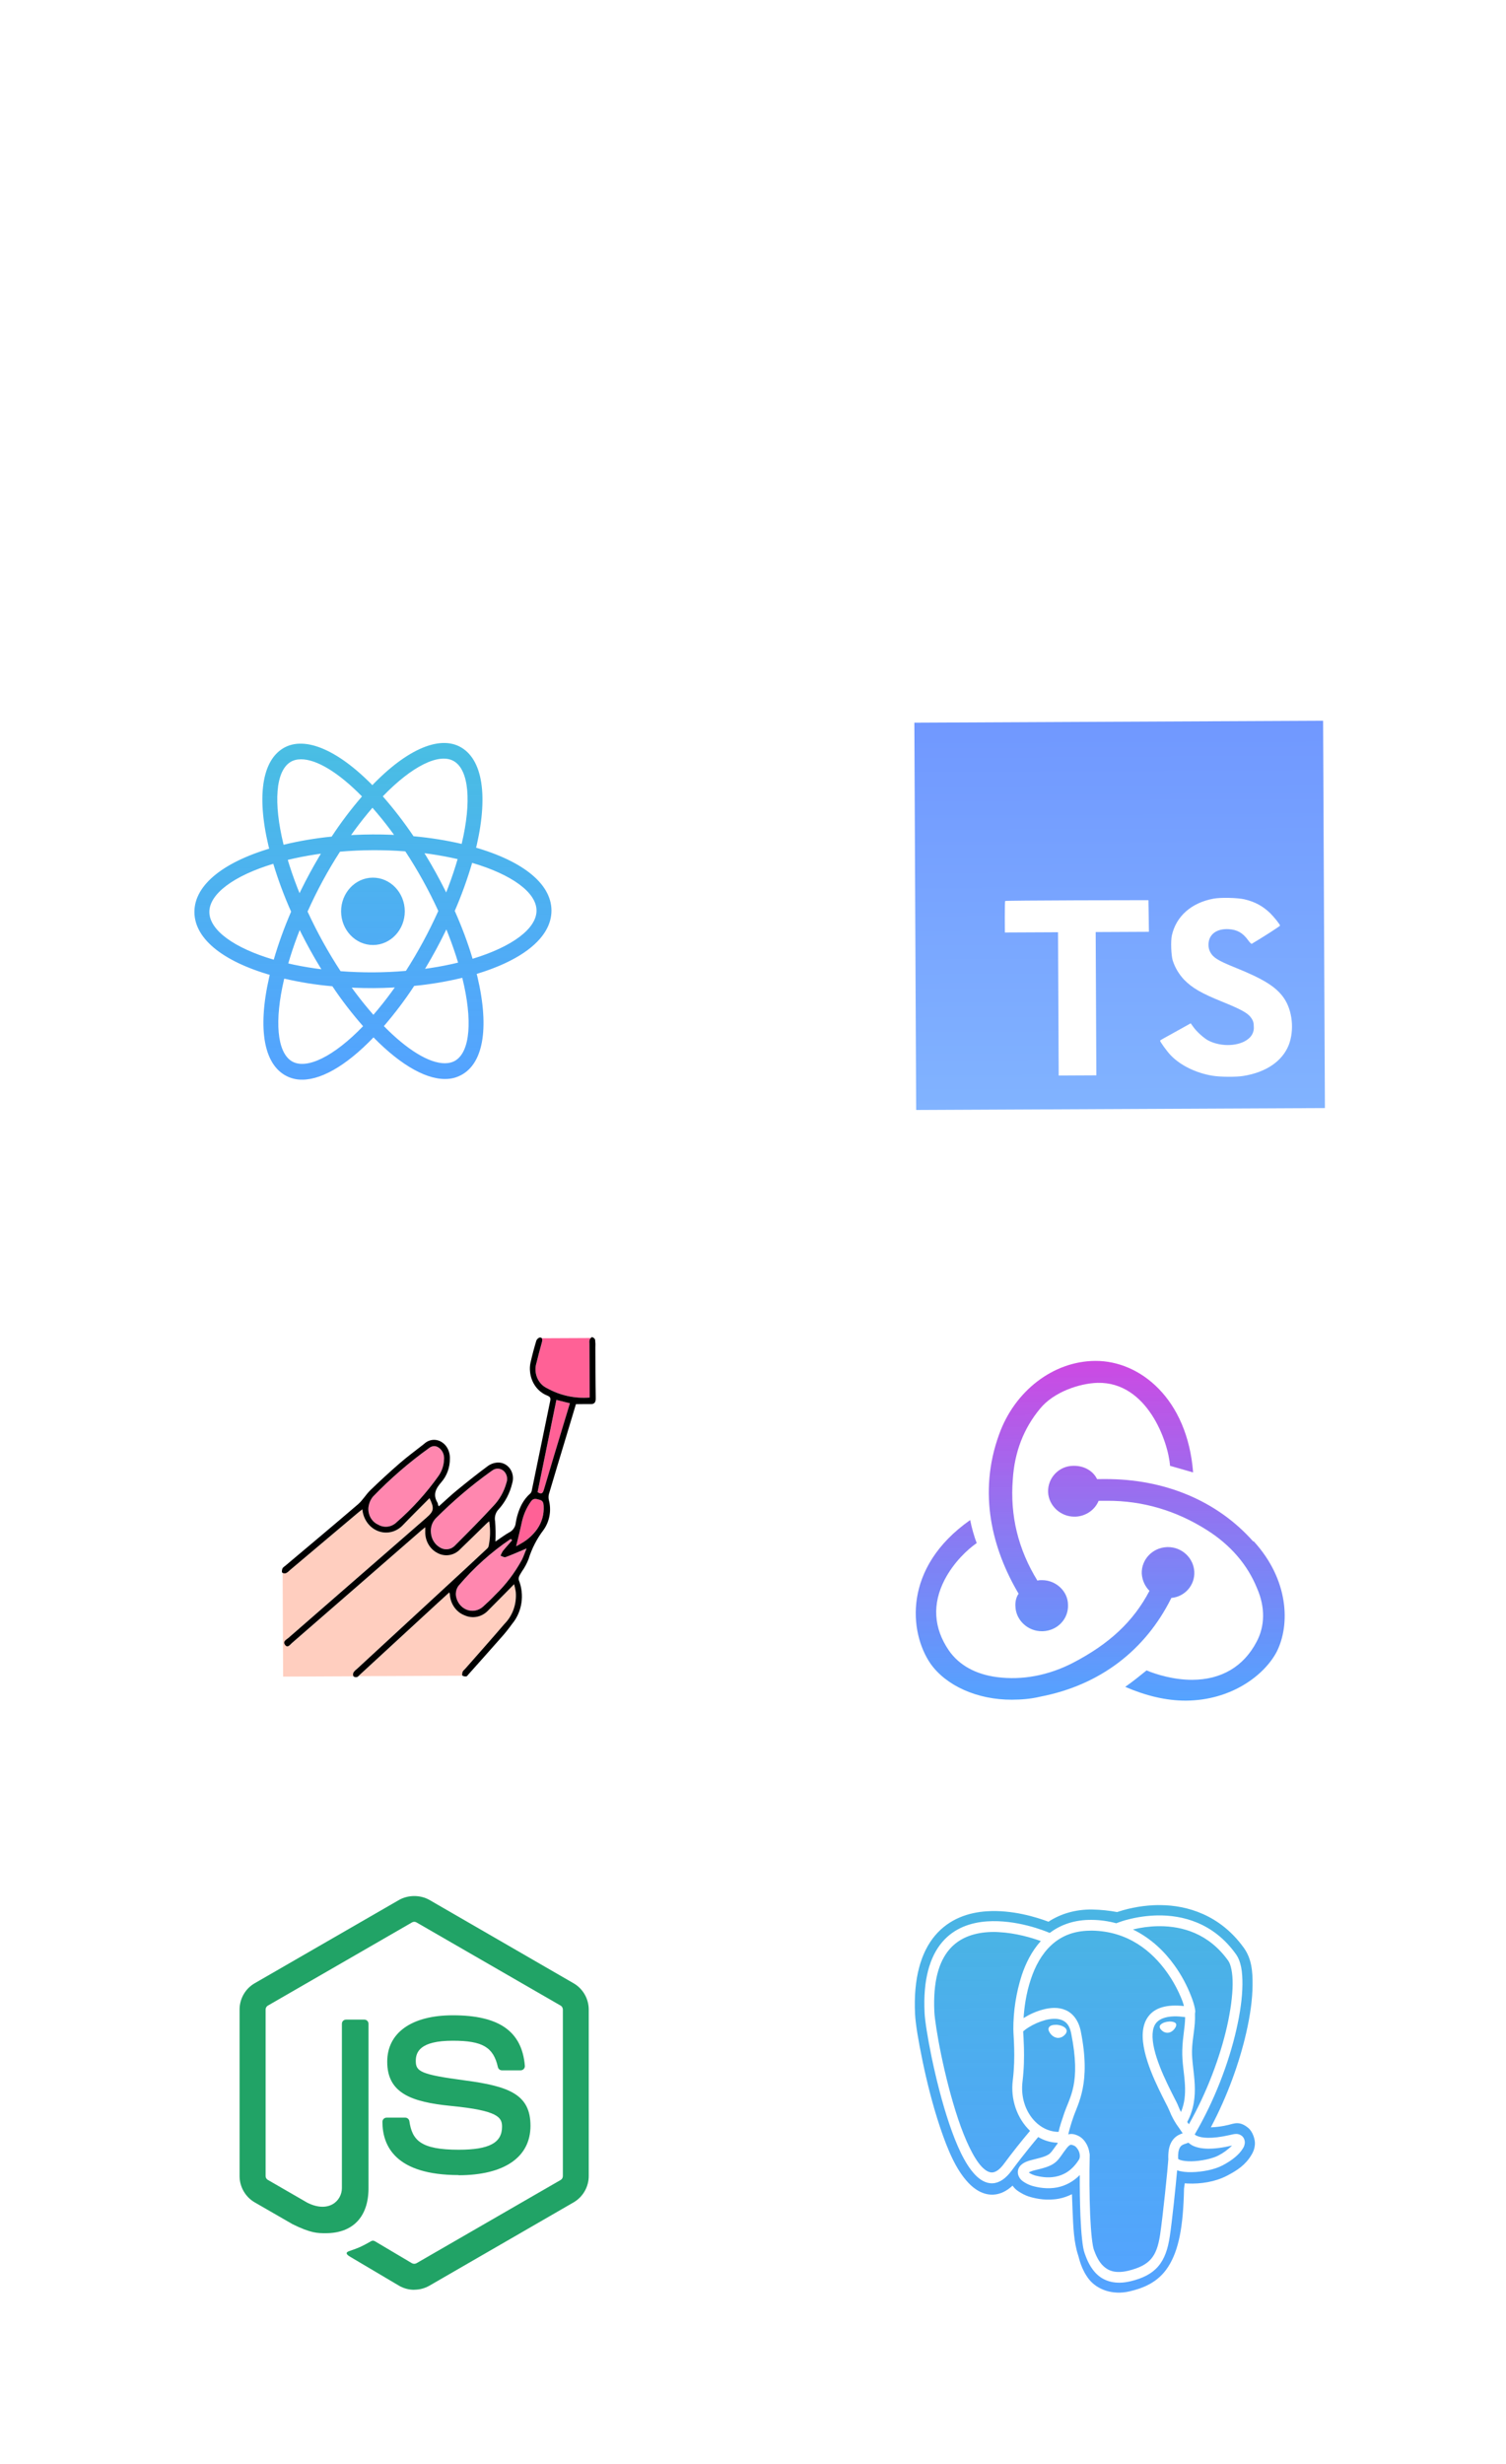 <svg width="140" height="229" viewBox="0 0 140 229" fill="none" xmlns="http://www.w3.org/2000/svg">
<path d="M108.892 148.499C110.135 148.39 111.091 147.322 111.024 146.053C110.95 144.783 109.874 143.769 108.574 143.775L108.484 143.776C107.139 143.825 106.089 144.932 106.14 146.244C106.187 146.912 106.468 147.447 106.856 147.841C105.368 150.681 103.133 152.77 99.731 154.537C97.448 155.71 95.032 156.161 92.675 155.857C90.703 155.601 89.159 154.752 88.209 153.382C86.786 151.305 86.647 149.065 87.815 146.808C88.666 145.182 89.946 143.987 90.796 143.402C90.582 142.862 90.321 141.951 90.189 141.262C83.869 145.704 84.544 151.74 86.484 154.58C87.929 156.656 90.864 157.972 94.074 157.957C94.935 157.953 95.833 157.889 96.709 157.673C102.276 156.605 106.476 153.34 108.869 148.544L108.892 148.499ZM116.509 143.261C113.176 139.489 108.281 137.428 102.716 137.454L101.984 137.458C101.624 136.694 100.783 136.216 99.84 136.221L99.779 136.221C98.428 136.227 97.383 137.361 97.433 138.669C97.485 139.916 98.577 140.952 99.884 140.946L99.991 140.946C100.955 140.898 101.785 140.313 102.128 139.476L102.92 139.472C106.22 139.457 109.346 140.381 112.206 142.197C114.39 143.579 115.967 145.408 116.853 147.589C117.632 149.37 117.595 151.123 116.809 152.587C115.603 154.876 113.549 156.095 110.836 156.108C109.122 156.116 107.451 155.602 106.588 155.233C106.077 155.647 105.221 156.34 104.602 156.762C106.493 157.582 108.399 158.051 110.242 158.043C114.418 158.023 117.511 155.724 118.679 153.511C119.95 151.009 119.825 146.804 116.531 143.217L116.509 143.261ZM94.397 149.316C94.449 150.563 95.541 151.6 96.853 151.593L96.938 151.593C98.31 151.544 99.349 150.437 99.281 149.125C99.275 147.876 98.16 146.839 96.853 146.845L96.763 146.846C96.681 146.846 96.552 146.846 96.441 146.892C94.652 143.986 93.888 140.865 94.151 137.493C94.308 134.954 95.157 132.747 96.689 130.906C97.966 129.343 100.379 128.555 102.031 128.51C106.654 128.401 108.611 133.996 108.768 136.221L110.914 136.835C110.385 130.012 106.004 126.452 101.828 126.471C97.909 126.49 94.304 129.273 92.866 133.339C90.903 138.764 92.234 143.955 94.693 148.111C94.483 148.377 94.357 148.861 94.397 149.316V149.316Z" fill="url(#paint0_linear_423_35)"/>
<path d="M34.654 81.562C33.023 81.569 31.701 82.981 31.709 84.706C31.717 86.431 33.052 87.83 34.684 87.822C36.315 87.815 37.638 86.403 37.629 84.678C37.621 82.953 36.286 81.554 34.654 81.562ZM26.41 90.952L25.756 90.784C20.887 89.504 18.085 87.312 18.073 84.764C18.061 82.216 20.844 79.999 25.7 78.673L26.352 78.499L26.539 79.183C27.039 80.974 27.679 82.72 28.449 84.407L28.591 84.715L28.452 85.029C27.699 86.718 27.074 88.469 26.591 90.271L26.41 90.952ZM25.405 80.273C21.715 81.388 19.454 83.083 19.462 84.758C19.47 86.433 21.747 88.1 25.447 89.186C25.894 87.658 26.433 86.171 27.063 84.722C26.418 83.279 25.866 81.797 25.405 80.273V80.273ZM42.986 90.874L42.799 90.19C42.299 88.399 41.659 86.653 40.889 84.971L40.747 84.658L40.886 84.344C41.639 82.656 42.264 80.904 42.747 79.102L42.928 78.421L43.582 78.589C48.451 79.87 51.253 82.061 51.265 84.609C51.277 87.157 48.494 89.374 43.639 90.7L42.986 90.874ZM42.275 84.651C42.947 86.167 43.505 87.656 43.933 89.1C47.629 87.98 49.884 86.29 49.876 84.615C49.868 82.941 47.591 81.273 43.891 80.187C43.444 81.708 42.905 83.202 42.275 84.651ZM25.394 80.268L25.207 79.583C23.816 74.494 24.215 70.837 26.3 69.552C28.347 68.291 31.644 69.755 35.114 73.487L35.586 73.994L35.118 74.505C33.899 75.859 32.787 77.315 31.789 78.862L31.602 79.142L31.277 79.172C29.512 79.329 27.762 79.634 26.047 80.088L25.394 80.268ZM27.974 70.562C27.601 70.564 27.272 70.646 26.997 70.818C25.628 71.665 25.399 74.579 26.363 78.504C27.836 78.148 29.325 77.896 30.833 77.746C31.691 76.439 32.636 75.19 33.651 74.014C31.486 71.802 29.437 70.554 27.974 70.561L27.974 70.562ZM41.376 100.273C41.371 100.273 41.371 100.273 41.376 100.273C39.405 100.282 36.863 98.729 34.225 95.885L33.752 95.378L34.22 94.867C35.44 93.513 36.551 92.057 37.549 90.51L37.731 90.23L38.056 90.194C39.821 90.043 41.571 89.738 43.292 89.278L43.944 89.104L44.131 89.788C45.522 94.878 45.123 98.53 43.038 99.813C42.531 100.124 41.959 100.281 41.376 100.272L41.376 100.273ZM35.686 95.358C37.852 97.57 39.9 98.818 41.363 98.811L41.368 98.811C41.736 98.809 42.065 98.722 42.34 98.555C43.709 97.709 43.944 94.794 42.974 90.869C41.501 91.225 40.005 91.477 38.504 91.621C37.646 92.934 36.701 94.178 35.686 95.359L35.686 95.358ZM43.903 80.181L43.248 80.008C41.523 79.571 39.771 79.282 38.004 79.141L37.679 79.114L37.494 78.835C36.482 77.297 35.357 75.852 34.125 74.51L33.652 74.003L34.12 73.492C37.554 69.728 40.837 68.233 42.896 69.475C44.993 70.738 45.426 74.393 44.083 79.495L43.903 80.181ZM38.44 77.711C40.019 77.858 41.522 78.097 42.917 78.427C43.85 74.493 43.587 71.579 42.211 70.747C40.84 69.92 38.275 71.211 35.587 74.006C36.613 75.178 37.565 76.413 38.44 77.712L38.44 77.711ZM28.113 100.335C27.529 100.349 26.951 100.198 26.442 99.892C24.345 98.628 23.912 94.979 25.255 89.878L25.436 89.192L26.09 89.36C27.691 89.781 29.454 90.069 31.329 90.227L31.654 90.259L31.839 90.538C32.851 92.076 33.976 93.521 35.208 94.864L35.681 95.37L35.213 95.881C32.606 98.75 30.08 100.327 28.113 100.336L28.113 100.335ZM26.422 90.946C25.489 94.88 25.752 97.794 27.128 98.626C28.499 99.442 31.059 98.162 33.752 95.367C32.726 94.195 31.769 92.96 30.899 91.656C29.391 91.526 27.898 91.287 26.422 90.945L26.422 90.946ZM34.703 91.827C33.562 91.832 32.395 91.786 31.223 91.688L30.898 91.661L30.708 91.377C30.044 90.374 29.412 89.344 28.829 88.284C28.241 87.224 27.701 86.142 27.199 85.035L27.058 84.722L27.196 84.408C27.688 83.298 28.218 82.209 28.796 81.144C29.364 80.096 29.985 79.048 30.645 78.033L30.833 77.747L31.157 77.717C33.474 77.5 35.802 77.489 38.115 77.685L38.44 77.712L38.63 77.996C39.963 80 41.14 82.126 42.139 84.338L42.28 84.651L42.142 84.965C41.164 87.186 40.012 89.323 38.693 91.34L38.505 91.626L38.181 91.656C37.014 91.764 35.842 91.821 34.703 91.827V91.827ZM31.659 90.253C33.702 90.409 35.69 90.4 37.736 90.224C38.868 88.454 39.875 86.593 40.746 84.657C39.862 82.731 38.838 80.879 37.679 79.118C35.658 78.962 33.627 78.972 31.607 79.147C30.465 80.917 29.457 82.778 28.592 84.714C29.482 86.64 30.506 88.492 31.659 90.253Z" fill="url(#paint1_linear_423_35)"/>
<path d="M85.084 85.156L85.168 103.152L123.165 102.974L122.997 66.982L85 67.16L85.084 85.156ZM115.696 83.578C116.662 83.801 117.399 84.208 118.083 84.867C118.431 85.216 118.953 85.858 118.998 86.016C119.01 86.064 117.364 87.12 116.365 87.71C116.328 87.734 116.179 87.588 116.016 87.36C115.525 86.688 115.01 86.398 114.224 86.349C113.074 86.284 112.334 86.856 112.344 87.811C112.34 88.045 112.397 88.28 112.508 88.484C112.764 88.981 113.242 89.277 114.716 89.874C117.443 90.968 118.609 91.695 119.336 92.728C120.152 93.884 120.34 95.735 119.802 97.12C119.204 98.616 117.711 99.642 115.61 99.986C114.961 100.1 113.415 100.09 112.715 99.97C111.187 99.72 109.736 99.011 108.841 98.079C108.487 97.717 107.802 96.765 107.845 96.701C107.864 96.677 108.018 96.583 108.191 96.488C108.364 96.392 108.999 96.039 109.598 95.707L110.69 95.099L110.921 95.42C111.245 95.881 111.946 96.511 112.368 96.719C113.584 97.323 115.247 97.228 116.066 96.526C116.399 96.262 116.583 95.856 116.556 95.447C116.554 95.03 116.498 94.844 116.267 94.533C115.968 94.137 115.367 93.8 113.65 93.105C111.686 92.311 110.836 91.823 110.067 91.036C109.582 90.517 109.221 89.904 109.013 89.243C108.868 88.734 108.826 87.456 108.935 86.946C109.329 85.146 110.758 83.892 112.815 83.513C113.483 83.388 115.041 83.427 115.697 83.576L115.696 83.578ZM106.785 85.125L106.804 86.595L101.856 86.618L101.919 99.934L98.418 99.951L98.356 86.635L93.415 86.658L93.408 85.217C93.405 84.414 93.421 83.747 93.444 83.729C93.463 83.705 96.468 83.68 100.117 83.668L106.76 83.655L106.785 85.125Z" fill="url(#paint2_linear_423_35)" fill-opacity="0.61"/>
<path d="M43.011 155.368C43.054 155.261 43.165 155.186 43.245 155.096C44.465 153.704 45.697 152.324 46.901 150.916C47.278 150.537 47.569 150.07 47.75 149.55C47.931 149.03 47.999 148.472 47.946 147.92C47.907 147.683 47.856 147.449 47.794 147.218C47.465 147.557 47.159 147.866 46.852 148.177C46.373 148.66 45.897 149.146 45.415 149.625C45.13 149.94 44.764 150.155 44.364 150.241C43.964 150.327 43.548 150.28 43.173 150.106C42.794 149.958 42.462 149.693 42.221 149.344C41.98 148.996 41.839 148.578 41.816 148.144C41.805 148.088 41.79 148.033 41.771 147.98C41.404 148.319 41.052 148.631 40.703 148.953L33.461 155.624C33.411 155.67 33.357 155.728 33.31 155.773L43.007 155.728L42.993 155.718C42.94 155.679 42.966 155.471 43.011 155.368V155.368Z" fill="#FFCEBF"/>
<path d="M32.865 155.415C32.95 155.294 33.054 155.189 33.171 155.103L43.194 145.859C43.878 145.229 44.558 144.594 45.236 143.957C45.319 143.893 45.385 143.805 45.425 143.704C45.584 142.939 45.603 142.148 45.482 141.376C45.378 141.455 45.321 141.489 45.274 141.544C44.453 142.342 43.637 143.147 42.812 143.941C42.539 144.24 42.185 144.437 41.801 144.506C41.417 144.574 41.023 144.509 40.675 144.321C40.32 144.143 40.022 143.855 39.819 143.494C39.617 143.132 39.518 142.715 39.537 142.293C39.536 142.198 39.536 142.103 39.535 141.929C39.384 142.049 39.274 142.129 39.171 142.22C35.158 145.713 31.147 149.203 27.136 152.69C26.955 152.848 26.739 153.197 26.499 152.86C26.259 152.522 26.621 152.381 26.803 152.223C31.079 148.492 35.357 144.766 39.638 141.042C40.335 140.435 40.379 140.181 39.919 139.224L39.649 139.5C38.908 140.249 38.158 140.988 37.428 141.75C37.129 142.064 36.753 142.28 36.345 142.374C35.936 142.467 35.511 142.434 35.118 142.279C34.726 142.123 34.383 141.852 34.127 141.495C33.872 141.138 33.716 140.711 33.676 140.263C33.538 140.376 33.418 140.459 33.305 140.555L26.958 145.904C26.848 146.021 26.724 146.119 26.587 146.196C26.484 146.23 26.373 146.225 26.274 146.181L26.319 155.812L32.854 155.781C32.829 155.723 32.817 155.66 32.819 155.597C32.821 155.533 32.837 155.471 32.865 155.415V155.415Z" fill="#FFCEBF"/>
<path d="M50.375 124.759C50.201 125.386 50.031 126.015 49.879 126.649C49.737 127.097 49.756 127.586 49.932 128.021C50.108 128.455 50.428 128.803 50.83 128.996C52.059 129.684 53.441 129.989 54.822 129.877L54.799 124.845C54.783 124.735 54.788 124.622 54.814 124.514C54.843 124.453 54.88 124.397 54.923 124.346L50.369 124.367C50.44 124.455 50.416 124.609 50.375 124.759V124.759Z" fill="#FF6196"/>
<path d="M41.28 135.612C41.261 136.173 41.081 136.715 40.765 137.162C39.635 138.749 38.336 140.187 36.893 141.446C36.661 141.68 36.365 141.829 36.05 141.871C35.734 141.913 35.414 141.846 35.135 141.679C34.858 141.554 34.624 141.338 34.465 141.064C34.306 140.789 34.23 140.468 34.247 140.145C34.279 139.748 34.43 139.373 34.678 139.077C36.29 137.407 38.037 135.895 39.9 134.561C40.022 134.457 40.171 134.397 40.326 134.389C40.482 134.381 40.635 134.427 40.766 134.518C40.937 134.632 41.075 134.794 41.166 134.987C41.257 135.18 41.297 135.396 41.28 135.612V135.612Z" fill="#FF87AF"/>
<path d="M40.061 142.436C40.035 142.187 40.064 141.936 40.144 141.701C40.224 141.467 40.354 141.255 40.523 141.084C42.101 139.501 43.795 138.059 45.59 136.77C45.644 136.733 45.694 136.696 45.753 136.657C45.91 136.534 46.1 136.471 46.294 136.477C46.488 136.483 46.674 136.559 46.824 136.692C46.969 136.823 47.072 136.999 47.118 137.197C47.164 137.394 47.152 137.603 47.082 137.792C46.858 138.61 46.441 139.351 45.872 139.944C44.724 141.187 43.531 142.389 42.337 143.583C42.157 143.785 41.919 143.916 41.661 143.957C41.403 143.997 41.14 143.944 40.913 143.806C40.675 143.674 40.472 143.479 40.323 143.239C40.174 143 40.084 142.723 40.061 142.436Z" fill="#FF87AF"/>
<path d="M47.602 143.144C47.311 143.483 47.012 143.806 46.733 144.153C46.649 144.287 46.579 144.431 46.526 144.582C46.681 144.63 46.862 144.76 46.987 144.713C47.624 144.48 48.245 144.2 48.945 143.905C48.794 144.284 48.681 144.633 48.52 144.954C47.859 146.164 47.029 147.258 46.059 148.196C45.69 148.583 45.307 148.952 44.91 149.305C44.699 149.495 44.446 149.621 44.175 149.671C43.904 149.721 43.626 149.692 43.369 149.588C43.112 149.484 42.885 149.308 42.712 149.079C42.538 148.849 42.425 148.574 42.382 148.282C42.365 148.12 42.377 147.955 42.419 147.798C42.461 147.641 42.532 147.494 42.627 147.366C44.04 145.697 45.658 144.243 47.436 143.043C47.457 143.034 47.48 143.029 47.504 143.028L47.602 143.144Z" fill="#FF87AF"/>
<path d="M49.978 138.652L51.725 130.094L52.98 130.404L52.343 132.524C51.749 134.495 51.147 136.467 50.567 138.44C50.454 138.805 50.303 138.874 49.978 138.652V138.652Z" fill="#FF6196"/>
<path d="M47.983 143.691C48.168 142.912 48.353 142.193 48.508 141.465C48.66 140.76 48.951 140.098 49.362 139.525C49.614 139.165 49.9 139.306 50.192 139.383C50.462 139.452 50.531 139.665 50.544 139.944C50.59 140.715 50.375 141.478 49.939 142.092C49.42 142.791 48.748 143.341 47.983 143.691V143.691Z" fill="#FF6196"/>
<path d="M55.346 125.266C55.36 125.015 55.353 124.763 55.325 124.514C55.303 124.445 55.26 124.385 55.203 124.345C55.156 124.304 55.102 124.276 55.044 124.261C55.01 124.255 54.963 124.292 54.919 124.345C54.875 124.395 54.839 124.452 54.81 124.513C54.784 124.621 54.779 124.734 54.794 124.844L54.818 129.875C53.437 129.987 52.054 129.682 50.825 128.994C50.424 128.8 50.104 128.453 49.928 128.018C49.752 127.584 49.733 127.095 49.874 126.647C50.027 126.013 50.197 125.384 50.371 124.757C50.412 124.607 50.435 124.453 50.369 124.365C50.333 124.323 50.282 124.297 50.228 124.294C50.159 124.295 50.092 124.321 50.038 124.367C49.96 124.417 49.898 124.492 49.861 124.581C49.655 125.257 49.474 125.94 49.318 126.629C49.258 126.901 49.243 127.181 49.273 127.458C49.316 127.96 49.492 128.438 49.779 128.835C50.066 129.233 50.454 129.533 50.895 129.701C51.093 129.789 51.209 129.876 51.155 130.156C51.08 130.512 51.008 130.868 50.934 131.225C50.434 133.644 49.936 136.064 49.441 138.485C49.427 138.593 49.384 138.694 49.316 138.775C48.983 139.062 48.705 139.414 48.494 139.814C48.227 140.34 48.042 140.911 47.949 141.504C47.931 141.693 47.869 141.873 47.767 142.028C47.666 142.184 47.529 142.308 47.37 142.39C46.935 142.629 46.537 142.938 46.055 143.26C46.084 142.633 46.075 142.005 46.027 141.38C45.989 141.188 45.996 140.988 46.047 140.8C46.098 140.611 46.191 140.439 46.319 140.299C46.953 139.616 47.403 138.761 47.621 137.824C47.687 137.607 47.704 137.376 47.671 137.15C47.639 136.925 47.557 136.71 47.434 136.525C47.31 136.339 47.147 136.188 46.959 136.082C46.771 135.977 46.562 135.92 46.35 135.918C46.007 135.915 45.67 136.02 45.381 136.219C44.385 136.951 43.416 137.727 42.455 138.512C41.885 138.978 41.35 139.494 40.798 139.982C40.774 139.955 40.754 139.924 40.736 139.892C40.725 139.809 40.704 139.728 40.674 139.651C40.207 138.884 40.525 138.323 41.025 137.746C41.546 137.152 41.831 136.364 41.821 135.547C41.836 135.131 41.713 134.723 41.474 134.395C41.347 134.228 41.191 134.09 41.015 133.988C40.764 133.842 40.478 133.782 40.195 133.816C39.912 133.85 39.645 133.976 39.431 134.178L39.141 134.404C38.478 134.921 37.806 135.423 37.168 135.975C36.237 136.781 35.328 137.62 34.437 138.479C34.021 138.878 33.718 139.421 33.287 139.792C31.035 141.726 28.759 143.624 26.492 145.535C26.414 145.585 26.342 145.647 26.279 145.717C26.272 145.727 26.267 145.738 26.262 145.75C26.215 145.87 26.175 146.07 26.232 146.142C26.246 146.158 26.262 146.171 26.281 146.179C26.381 146.223 26.491 146.229 26.595 146.195C26.731 146.118 26.856 146.019 26.965 145.903L33.312 140.554C33.426 140.458 33.545 140.371 33.684 140.262C33.723 140.71 33.88 141.137 34.135 141.494C34.39 141.851 34.733 142.122 35.126 142.278C35.518 142.433 35.943 142.466 36.352 142.372C36.761 142.279 37.136 142.062 37.436 141.749C38.163 140.987 38.915 140.248 39.657 139.498L39.927 139.223C40.387 140.18 40.342 140.433 39.645 141.041C35.361 144.767 31.081 148.495 26.803 152.223C26.621 152.381 26.261 152.526 26.499 152.86C26.738 153.194 26.955 152.847 27.136 152.69C31.149 149.206 35.159 145.717 39.167 142.223C39.271 142.133 39.38 142.052 39.531 141.932L39.533 142.297C39.514 142.718 39.612 143.136 39.815 143.497C40.018 143.858 40.315 144.146 40.67 144.324C41.018 144.513 41.413 144.577 41.797 144.509C42.181 144.441 42.535 144.243 42.808 143.944C43.633 143.153 44.449 142.346 45.269 141.548C45.321 141.497 45.382 141.458 45.478 141.379C45.599 142.152 45.58 142.942 45.42 143.707C45.381 143.809 45.315 143.896 45.232 143.96C44.553 144.597 43.873 145.231 43.19 145.863L33.171 155.108C33.054 155.193 32.95 155.298 32.865 155.42C32.837 155.475 32.822 155.536 32.82 155.599C32.819 155.662 32.83 155.724 32.854 155.781C32.901 155.819 32.956 155.845 33.014 155.857C33.072 155.869 33.131 155.866 33.188 155.85C33.233 155.836 33.275 155.811 33.309 155.777C33.361 155.731 33.413 155.674 33.46 155.627L40.703 148.956C41.051 148.635 41.403 148.318 41.77 147.983C41.789 148.037 41.804 148.092 41.815 148.147C41.838 148.582 41.979 148.999 42.22 149.348C42.462 149.697 42.792 149.962 43.172 150.11C43.547 150.283 43.962 150.33 44.363 150.244C44.763 150.158 45.129 149.943 45.414 149.628C45.896 149.15 46.372 148.664 46.851 148.18C47.163 147.869 47.464 147.557 47.793 147.222C47.855 147.452 47.906 147.686 47.945 147.923C47.996 148.474 47.928 149.03 47.747 149.547C47.565 150.065 47.276 150.531 46.9 150.908C45.696 152.318 44.464 153.697 43.243 155.088C43.163 155.178 43.053 155.253 43.01 155.36C42.966 155.467 42.939 155.676 42.992 155.721L43.006 155.731C43.116 155.788 43.239 155.807 43.36 155.787C43.393 155.779 43.423 155.759 43.444 155.729C43.473 155.696 43.501 155.656 43.529 155.625C44.518 154.514 45.513 153.408 46.495 152.288C46.891 151.851 47.264 151.39 47.61 150.907C48.063 150.363 48.361 149.69 48.471 148.969C48.58 148.248 48.496 147.508 48.228 146.836C48.199 146.686 48.226 146.53 48.304 146.401C48.371 146.275 48.446 146.152 48.523 146.03C48.768 145.683 48.972 145.304 49.13 144.902C49.435 143.916 49.904 142.999 50.517 142.196C50.798 141.808 50.99 141.354 51.079 140.871C51.167 140.389 51.149 139.89 51.026 139.416C50.982 139.236 50.981 139.046 51.023 138.866C51.544 137.1 52.08 135.341 52.61 133.58C52.848 132.791 53.085 132.005 53.32 131.221L53.539 130.492C54.013 130.49 54.461 130.477 54.906 130.485C55.275 130.495 55.387 130.308 55.381 129.921C55.352 128.368 55.353 126.817 55.346 125.266ZM36.893 141.446C36.661 141.68 36.365 141.829 36.05 141.871C35.734 141.913 35.414 141.846 35.135 141.679C34.858 141.554 34.624 141.338 34.465 141.064C34.306 140.789 34.23 140.468 34.247 140.145C34.279 139.748 34.43 139.373 34.678 139.077C36.29 137.407 38.037 135.895 39.9 134.561C40.001 134.482 40.117 134.428 40.24 134.402C40.322 134.385 40.406 134.384 40.488 134.4C40.587 134.421 40.681 134.461 40.766 134.518C40.937 134.632 41.076 134.794 41.167 134.987C41.258 135.18 41.297 135.397 41.28 135.613C41.261 136.175 41.081 136.716 40.765 137.163C39.635 138.75 38.336 140.187 36.893 141.446ZM42.335 143.591C42.155 143.793 41.917 143.924 41.659 143.965C41.401 144.005 41.138 143.952 40.911 143.814C40.673 143.681 40.469 143.486 40.32 143.246C40.171 143.006 40.081 142.728 40.059 142.441C40.033 142.192 40.062 141.941 40.142 141.706C40.222 141.471 40.352 141.26 40.52 141.088C42.099 139.506 43.793 138.063 45.588 136.775C45.642 136.738 45.692 136.7 45.751 136.662C45.908 136.539 46.098 136.475 46.292 136.482C46.486 136.488 46.672 136.563 46.822 136.696C46.967 136.827 47.07 137.004 47.116 137.201C47.163 137.399 47.15 137.607 47.08 137.796C46.856 138.614 46.439 139.356 45.87 139.948C44.724 141.194 43.531 142.393 42.337 143.586L42.335 143.591ZM48.516 144.958C47.856 146.167 47.027 147.259 46.059 148.196C45.69 148.583 45.307 148.952 44.91 149.305C44.699 149.495 44.446 149.621 44.175 149.671C43.904 149.721 43.626 149.692 43.369 149.588C43.112 149.484 42.885 149.308 42.712 149.079C42.538 148.849 42.425 148.574 42.382 148.282C42.365 148.12 42.377 147.955 42.419 147.798C42.461 147.641 42.532 147.494 42.627 147.366C44.04 145.697 45.658 144.243 47.436 143.043C47.457 143.034 47.48 143.029 47.504 143.028L47.608 143.14C47.318 143.479 47.018 143.802 46.739 144.149C46.655 144.282 46.586 144.426 46.532 144.577C46.687 144.626 46.868 144.756 46.993 144.709C47.497 144.524 47.992 144.31 48.523 144.083L48.951 143.901C48.792 144.284 48.679 144.633 48.519 144.954L48.516 144.958ZM49.937 142.1C49.55 142.636 49.064 143.079 48.509 143.402C48.338 143.507 48.161 143.604 47.981 143.695C48.163 142.928 48.346 142.217 48.5 141.499L48.506 141.47C48.658 140.764 48.949 140.102 49.36 139.529C49.612 139.169 49.898 139.311 50.19 139.387C50.46 139.457 50.529 139.669 50.541 139.948C50.588 140.719 50.374 141.481 49.939 142.095L49.937 142.1ZM52.337 132.526C51.742 134.497 51.141 136.469 50.56 138.443C50.452 138.813 50.301 138.881 49.975 138.66L51.49 131.236L51.723 130.096L52.978 130.407C52.893 130.685 52.812 130.959 52.73 131.23L52.337 132.526Z" fill="black"/>
<path d="M38.506 212.795C38.016 212.795 37.53 212.667 37.1 212.419L32.624 209.769C31.955 209.395 32.282 209.262 32.502 209.186C33.394 208.875 33.574 208.804 34.526 208.263C34.626 208.206 34.756 208.226 34.859 208.287L38.298 210.328C38.421 210.395 38.598 210.395 38.713 210.328L52.12 202.588C52.244 202.517 52.325 202.374 52.325 202.226V186.754C52.325 186.6 52.245 186.462 52.118 186.385L38.716 178.652C38.592 178.578 38.427 178.578 38.303 178.652L24.903 186.384C24.773 186.458 24.691 186.602 24.691 186.75V202.222C24.691 202.37 24.771 202.511 24.899 202.581L28.571 204.702C30.565 205.699 31.783 204.524 31.783 203.343V188.073C31.783 187.855 31.954 187.687 32.172 187.687H33.87C34.082 187.687 34.257 187.855 34.257 188.073V203.351C34.257 206.009 32.807 207.536 30.286 207.536C29.511 207.536 28.9 207.536 27.195 206.697L23.678 204.67C22.808 204.167 22.271 203.226 22.271 202.223V186.751C22.271 185.744 22.808 184.804 23.677 184.307L37.099 176.564C37.948 176.084 39.076 176.084 39.919 176.564L53.324 184.311C54.188 184.81 54.729 185.747 54.729 186.754V202.227C54.729 203.23 54.188 204.167 53.323 204.67L39.918 212.413C39.488 212.661 39.001 212.788 38.505 212.788" fill="#21A366"/>
<path d="M42.648 202.134C36.781 202.134 35.551 199.441 35.551 197.182C35.551 196.968 35.725 196.796 35.94 196.796H37.672C37.864 196.796 38.025 196.935 38.055 197.124C38.316 198.889 39.095 199.779 42.643 199.779C45.468 199.779 46.67 199.141 46.67 197.642C46.67 196.779 46.328 196.138 41.938 195.709C38.266 195.347 35.997 194.538 35.997 191.601C35.997 188.896 38.28 187.285 42.102 187.285C46.395 187.285 48.523 188.775 48.791 191.977C48.801 192.088 48.761 192.195 48.687 192.276C48.613 192.353 48.509 192.4 48.401 192.4H46.66C46.479 192.4 46.321 192.272 46.284 192.097C45.865 190.241 44.851 189.648 42.095 189.648C39.011 189.648 38.652 190.721 38.652 191.527C38.652 192.503 39.075 192.788 43.236 193.339C47.358 193.886 49.315 194.658 49.315 197.555C49.315 200.474 46.878 202.149 42.629 202.149" fill="#21A366"/>
<path d="M107.672 177.042C106.407 177.06 105.154 177.265 103.938 177.662L103.854 177.693C103.09 177.549 102.312 177.472 101.539 177.457C99.94 177.434 98.57 177.868 97.467 178.589C96.375 178.179 94.111 177.462 91.729 177.62C90.074 177.727 88.265 178.292 86.927 179.869C85.6 181.44 84.903 183.869 85.066 187.174C85.112 188.082 85.353 189.562 85.753 191.488C86.148 193.409 86.705 195.656 87.397 197.71C88.09 199.758 88.844 201.599 90.015 202.847C90.6 203.471 91.407 204.002 92.354 203.951C93.017 203.918 93.613 203.593 94.13 203.116C94.385 203.484 94.657 203.64 94.901 203.786C95.215 203.973 95.511 204.099 95.825 204.181C96.386 204.336 97.346 204.537 98.467 204.321C98.848 204.248 99.25 204.107 99.651 203.911C99.67 204.403 99.688 204.889 99.706 205.381C99.771 206.934 99.816 208.369 100.239 209.627C100.309 209.833 100.5 210.886 101.234 211.82C101.975 212.754 103.405 213.327 105.04 212.933C106.188 212.657 107.652 212.159 108.619 210.62C109.576 209.103 110 206.928 110.068 203.399C110.088 203.205 110.115 203.048 110.139 202.895L110.367 202.917L110.395 202.917C111.623 202.97 112.956 202.77 114.071 202.19C115.052 201.681 115.797 201.168 116.337 200.258C116.47 200.033 116.621 199.758 116.657 199.289C116.697 198.826 116.449 198.094 116.045 197.757C115.238 197.081 114.731 197.341 114.186 197.473C113.653 197.605 113.106 197.676 112.562 197.697C114.114 194.772 115.222 191.662 115.85 188.915C116.224 187.289 116.429 185.794 116.439 184.488C116.454 183.182 116.349 182.028 115.639 181.03C113.411 177.917 110.299 177.063 107.896 177.046C107.822 177.047 107.749 177.047 107.673 177.047L107.672 177.042ZM107.613 178.004C109.884 177.97 112.793 178.659 114.892 181.602C115.367 182.262 115.51 183.228 115.499 184.424C115.488 185.62 115.295 187.044 114.936 188.611C114.247 191.65 112.923 195.183 111.059 198.363C111.124 198.416 111.197 198.461 111.271 198.491C111.664 198.671 112.559 198.818 114.346 198.406C114.796 198.297 115.125 198.227 115.469 198.512C115.64 198.669 115.73 198.904 115.72 199.15C115.701 199.331 115.644 199.507 115.543 199.655C115.201 200.229 114.523 200.779 113.65 201.234C112.88 201.635 111.768 201.846 110.79 201.863C110.293 201.871 109.838 201.832 109.449 201.699L109.428 201.694C109.286 203.282 108.958 206.425 108.742 207.855C108.568 209.009 108.259 209.932 107.665 210.62C107.069 211.314 106.23 211.728 105.093 212.003C103.686 212.344 102.662 211.991 101.999 211.379C101.335 210.766 101.028 209.948 100.846 209.45C100.718 209.105 100.652 208.66 100.586 208.062C100.52 207.465 100.475 206.738 100.438 205.912C100.391 204.653 100.368 203.393 100.379 202.127C99.795 202.728 99.066 203.123 98.282 203.28C97.347 203.46 96.515 203.288 96.017 203.155C95.773 203.086 95.533 202.988 95.311 202.854C95.078 202.72 94.859 202.569 94.711 202.264C94.624 202.089 94.598 201.885 94.634 201.691C94.674 201.492 94.779 201.322 94.923 201.192C95.191 200.948 95.546 200.814 96.08 200.688C97.053 200.459 97.396 200.307 97.602 200.123C97.776 199.97 97.977 199.653 98.322 199.188C98.322 199.171 98.322 199.147 98.317 199.129C97.687 199.11 97.072 198.931 96.514 198.599C96.315 198.834 95.277 200.058 94.02 201.752C93.494 202.456 92.908 202.864 92.284 202.897C91.665 202.928 91.101 202.587 90.623 202.078C89.665 201.056 88.894 199.296 88.223 197.306C87.552 195.317 87.007 193.1 86.612 191.215C86.222 189.323 85.987 187.801 85.951 187.069C85.794 183.946 86.446 181.84 87.572 180.504C88.698 179.168 90.248 178.663 91.762 178.557C94.477 178.375 97.065 179.411 97.585 179.632C98.587 178.871 99.882 178.397 101.502 178.417C102.27 178.426 103.032 178.533 103.78 178.735L103.808 178.717C104.135 178.593 104.468 178.48 104.806 178.397C105.727 178.151 106.668 178.024 107.61 178.003L107.613 178.004ZM107.824 179.004L107.624 179.005C106.851 179.019 106.072 179.124 105.317 179.308C107.009 180.127 108.29 181.392 109.196 182.666C109.825 183.541 110.343 184.505 110.739 185.535C110.895 185.934 110.998 186.266 111.052 186.524C111.084 186.653 111.101 186.763 111.111 186.875C111.112 186.933 111.117 186.993 111.091 187.092C111.091 187.097 111.086 187.11 111.086 187.115C111.136 188.428 110.843 189.318 110.81 190.573C110.789 191.482 111.006 192.548 111.064 193.713C111.117 194.807 111.002 196.01 110.366 197.196C110.419 197.267 110.467 197.336 110.52 197.413C112.206 194.439 113.418 191.158 114.057 188.359C114.399 186.851 114.577 185.486 114.588 184.409C114.599 183.33 114.416 182.546 114.181 182.219C112.347 179.655 109.883 179.009 107.823 179.003L107.824 179.004ZM101.33 179.42C99.732 179.434 98.585 179.973 97.716 180.78C96.819 181.616 96.221 182.75 95.835 183.917C95.37 185.297 95.213 186.633 95.153 187.542L95.174 187.53C95.656 187.229 96.289 186.921 96.971 186.748C97.648 186.568 98.384 186.512 99.046 186.797C99.715 187.074 100.263 187.745 100.469 188.758C101.446 193.641 100.204 195.464 99.75 196.836C99.578 197.335 99.427 197.84 99.307 198.356C99.365 198.343 99.424 198.325 99.482 198.319C99.81 198.29 100.064 198.405 100.213 198.474C100.681 198.688 101 199.132 101.177 199.641C101.22 199.776 101.252 199.915 101.274 200.068C101.29 200.127 101.302 200.191 101.302 200.256C101.258 202.125 101.271 203.995 101.344 205.863C101.38 206.672 101.431 207.381 101.492 207.943C101.552 208.499 101.633 208.927 101.688 209.073C101.864 209.552 102.121 210.178 102.584 210.603C103.042 211.03 103.699 211.308 104.9 211.021C105.941 210.764 106.58 210.42 107.006 209.926C107.434 209.426 107.683 208.74 107.842 207.69C108.084 206.113 108.554 201.54 108.609 200.684C108.581 200.033 108.662 199.535 108.851 199.153C109.039 198.765 109.335 198.524 109.595 198.393C109.721 198.329 109.842 198.288 109.943 198.251C109.836 198.089 109.725 197.925 109.612 197.767C109.24 197.27 108.929 196.716 108.699 196.125C108.592 195.878 108.474 195.632 108.346 195.399C108.165 195.043 107.935 194.592 107.694 194.083C107.213 193.077 106.689 191.85 106.413 190.655C106.138 189.461 106.095 188.226 106.779 187.355C107.385 186.578 108.457 186.252 110.061 186.426C110.013 186.268 109.987 186.133 109.905 185.928C109.536 184.981 109.055 184.092 108.479 183.285C107.109 181.365 104.893 179.463 101.489 179.415L101.33 179.42ZM92.332 179.539C92.162 179.54 91.987 179.546 91.818 179.559C90.448 179.655 89.158 180.098 88.236 181.187C87.315 182.282 86.716 184.06 86.86 187.007C86.89 187.569 87.114 189.127 87.498 190.982C87.884 192.839 88.428 195.023 89.078 196.953C89.726 198.877 90.509 200.555 91.254 201.348C91.625 201.739 91.948 201.902 92.24 201.889C92.532 201.87 92.885 201.68 93.317 201.105C94.101 200.047 94.912 199.022 95.754 198.023C94.53 196.851 93.924 195.074 94.154 193.302C94.286 192.194 94.303 191.155 94.278 190.335C94.259 189.539 94.207 189.012 94.206 188.678C94.206 188.666 94.206 188.66 94.206 188.648L94.206 188.642L94.201 188.632C94.193 186.903 94.461 185.192 94.982 183.566C95.358 182.443 95.915 181.311 96.756 180.386C95.924 180.085 94.444 179.636 92.846 179.555C92.676 179.543 92.501 179.538 92.333 179.539L92.332 179.539ZM109.17 187.382C108.25 187.404 107.737 187.671 107.465 188.011C107.085 188.5 107.052 189.355 107.296 190.409C107.538 191.462 108.037 192.638 108.502 193.616C108.732 194.106 108.957 194.545 109.137 194.901C109.325 195.264 109.458 195.515 109.539 195.737C109.614 195.936 109.7 196.111 109.785 196.275C110.136 195.441 110.196 194.626 110.155 193.771C110.102 192.717 109.875 191.639 109.907 190.55C109.938 189.272 110.162 188.438 110.174 187.454C109.844 187.409 109.506 187.38 109.172 187.382L109.17 187.382ZM98.013 187.612C97.732 187.613 97.452 187.655 97.177 187.727C96.632 187.877 96.109 188.101 95.618 188.408C95.454 188.508 95.296 188.622 95.149 188.752L95.116 188.78C95.128 189.004 95.167 189.53 95.187 190.315C95.208 191.17 95.197 192.259 95.055 193.439C94.738 196.007 96.431 198.121 98.406 198.117C98.521 197.589 98.707 197.054 98.896 196.491C99.438 194.847 100.513 193.648 99.58 188.976C99.429 188.215 99.131 187.906 98.722 187.732C98.494 187.645 98.257 187.605 98.013 187.613L98.013 187.612ZM108.745 187.866L108.814 187.865C108.898 187.87 108.983 187.877 109.057 187.899C109.126 187.917 109.19 187.94 109.243 187.98C109.296 188.015 109.333 188.073 109.345 188.143L109.345 188.155C109.345 188.226 109.329 188.296 109.298 188.361C109.256 188.443 109.209 188.519 109.151 188.584C109.014 188.754 108.829 188.868 108.628 188.902C108.432 188.934 108.237 188.876 108.072 188.753C108.007 188.699 107.944 188.641 107.896 188.577C107.848 188.525 107.821 188.455 107.81 188.384C107.805 188.315 107.82 188.245 107.862 188.191C107.91 188.137 107.963 188.091 108.021 188.056C108.151 187.973 108.326 187.914 108.528 187.882C108.601 187.872 108.675 187.865 108.745 187.859L108.745 187.866ZM98.146 188.167C98.216 188.167 98.296 188.172 98.37 188.183C98.582 188.218 98.762 188.276 98.905 188.368C98.974 188.404 99.038 188.462 99.085 188.526C99.138 188.597 99.164 188.683 99.161 188.778C99.145 188.865 99.113 188.948 99.06 189.012C99.002 189.089 98.94 189.153 98.866 189.207C98.692 189.348 98.475 189.408 98.258 189.379C98.039 189.34 97.838 189.224 97.69 189.043C97.626 188.967 97.572 188.885 97.529 188.798C97.481 188.716 97.46 188.623 97.47 188.528C97.491 188.37 97.612 188.281 97.729 188.234C97.862 188.185 98.004 188.169 98.146 188.174L98.146 188.167ZM110.475 199.125L110.47 199.125C110.276 199.208 110.112 199.239 109.974 199.311C109.832 199.37 109.72 199.488 109.653 199.633C109.564 199.804 109.497 200.11 109.52 200.629C109.578 200.677 109.647 200.711 109.723 200.735C109.951 200.811 110.342 200.862 110.776 200.853C111.639 200.837 112.702 200.61 113.267 200.314C113.726 200.078 114.159 199.759 114.538 199.389C112.651 199.825 111.587 199.718 110.928 199.423C110.769 199.348 110.615 199.248 110.476 199.125L110.475 199.125ZM99.592 199.317L99.565 199.317C99.492 199.323 99.39 199.354 99.185 199.601C98.716 200.188 98.554 200.558 98.169 200.901C97.78 201.248 97.277 201.433 96.267 201.666C95.95 201.738 95.765 201.82 95.643 201.885C95.68 201.92 95.68 201.933 95.738 201.961C95.888 202.054 96.077 202.13 96.232 202.175C96.666 202.29 97.376 202.428 98.122 202.284C98.862 202.14 99.633 201.742 100.291 200.715C100.407 200.539 100.415 200.275 100.319 199.994C100.223 199.72 100.015 199.474 99.872 199.411C99.781 199.363 99.686 199.335 99.591 199.318L99.592 199.317Z" fill="url(#paint3_linear_423_35)"/>
<defs>
<linearGradient id="paint0_linear_423_35" x1="102.168" y1="126.47" x2="102.316" y2="158.08" gradientUnits="userSpaceOnUse">
<stop stop-color="#BF16DB" stop-opacity="0.78"/>
<stop offset="1" stop-color="#0076FF" stop-opacity="0.67"/>
</linearGradient>
<linearGradient id="paint1_linear_423_35" x1="34.596" y1="69.078" x2="34.742" y2="100.305" gradientUnits="userSpaceOnUse">
<stop stop-color="#16ACDB" stop-opacity="0.78"/>
<stop offset="1" stop-color="#0076FF" stop-opacity="0.67"/>
</linearGradient>
<linearGradient id="paint2_linear_423_35" x1="103.998" y1="67.071" x2="104.167" y2="103.063" gradientUnits="userSpaceOnUse">
<stop stop-color="#1657FF"/>
<stop offset="1" stop-color="#3183FF"/>
</linearGradient>
<linearGradient id="paint3_linear_423_35" x1="100.779" y1="177.074" x2="100.947" y2="213.073" gradientUnits="userSpaceOnUse">
<stop stop-color="#16A0DB" stop-opacity="0.78"/>
<stop offset="1" stop-color="#0076FF" stop-opacity="0.67"/>
</linearGradient>
</defs>
</svg>
